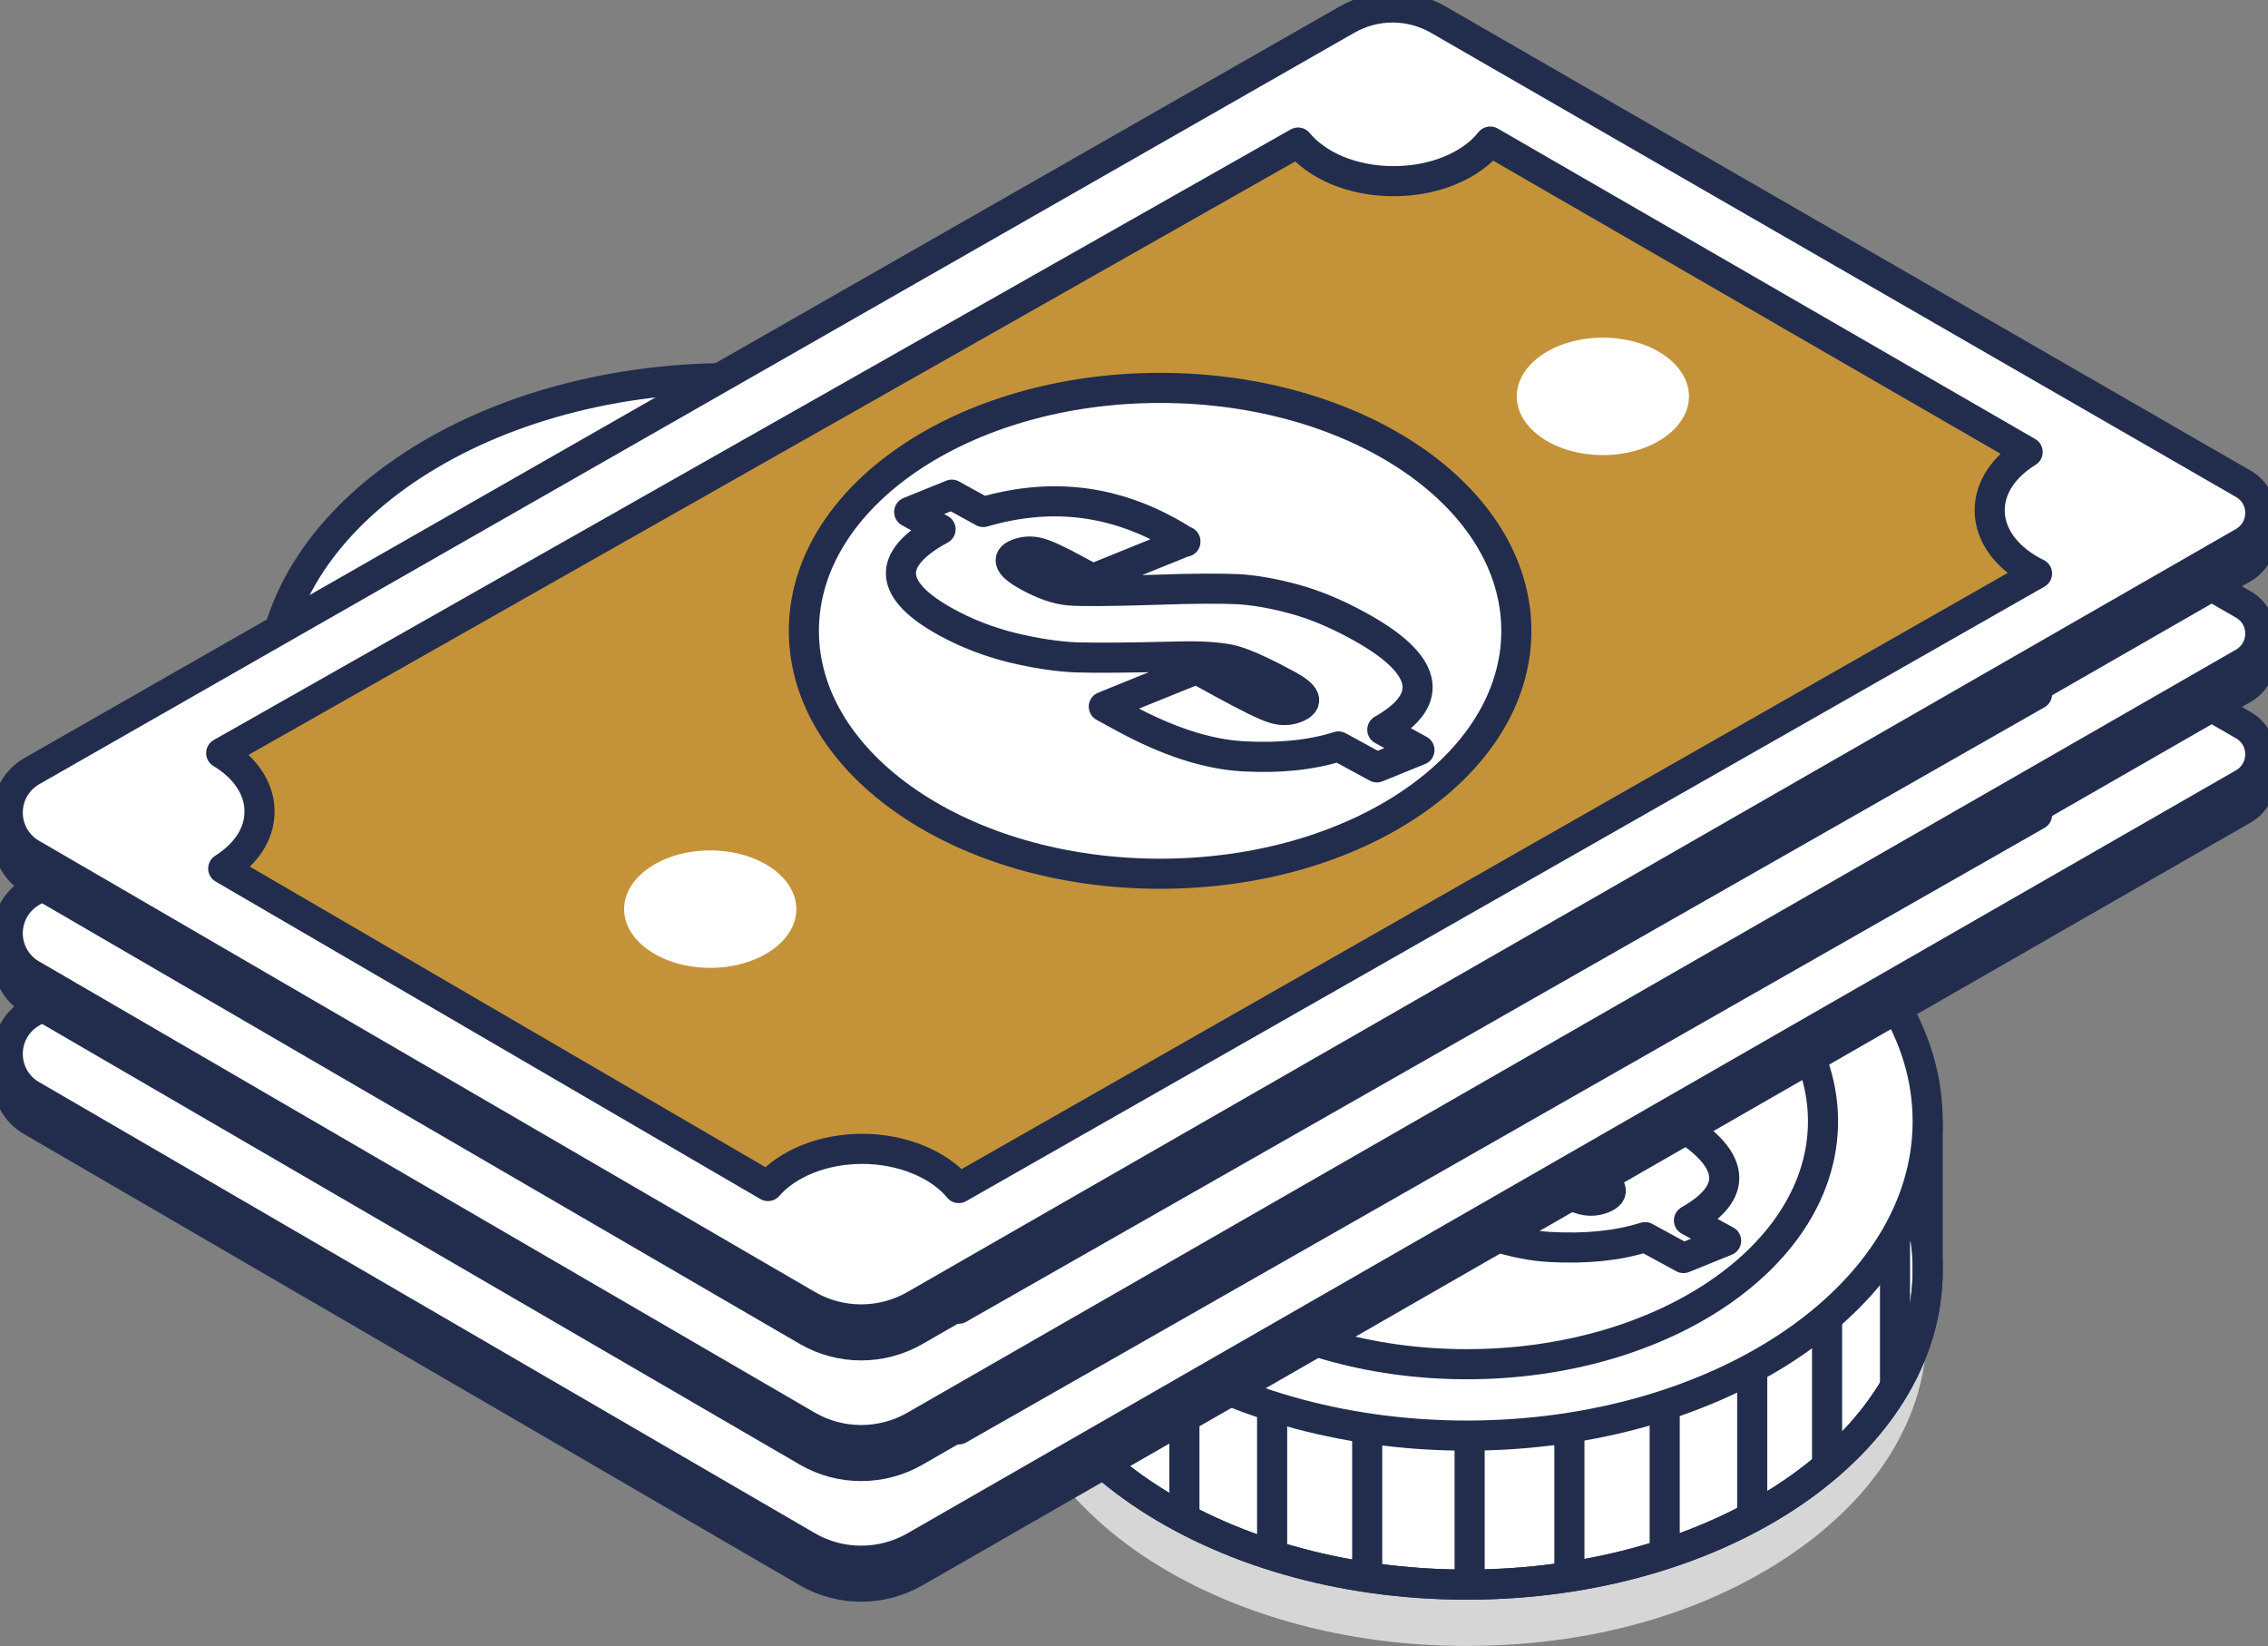 <svg width="113" height="82" viewBox="0 0 113 82" fill="none" xmlns="http://www.w3.org/2000/svg">
<rect x="0" y="0" width="113" height="82" fill="#808080" stroke="none"/>
<g clip-path="url(#clip0_1_151)">
<g style="mix-blend-mode:multiply">
<path d="M93.066 63.328C91.988 62.817 90.9 62.327 89.802 61.846C89.548 61.745 89.253 61.625 88.887 61.475C87.129 60.784 85.37 60.093 83.612 59.392C78.59 57.378 73.588 55.325 68.709 53.001C60.942 49.294 53.572 44.897 46.121 40.629C43.041 38.856 40.012 37.033 37.033 35.15H13.744C13.561 35.941 13.449 36.743 13.449 37.564C13.449 38.115 13.49 38.666 13.571 39.207L13.5 43.945C13.469 44.286 13.449 44.636 13.449 44.977C13.449 46.059 13.612 47.111 13.917 48.132C14.354 49.595 15.096 50.977 16.092 52.259C16.163 52.359 16.245 52.45 16.316 52.55C17.658 54.193 19.416 55.655 21.49 56.867C21.693 56.987 21.897 57.098 22.11 57.218C26.034 59.351 31.005 60.624 36.413 60.624C41.821 60.624 46.355 59.462 50.197 57.488C50.136 57.959 50.096 58.43 50.096 58.921C50.096 59.472 50.136 60.023 50.218 60.563L50.147 65.302C50.116 65.642 50.096 65.993 50.096 66.333C50.096 68.227 50.584 70.04 51.489 71.713C51.621 71.953 51.753 72.193 51.895 72.424C52.19 72.894 52.505 73.345 52.861 73.796C53.034 74.016 53.217 74.237 53.41 74.447C53.989 75.088 54.63 75.709 55.331 76.29C55.565 76.481 55.809 76.671 56.053 76.861C60.251 80.007 66.31 81.99 73.049 81.99C79.789 81.99 85.543 80.107 89.721 77.092C90.077 76.831 90.433 76.571 90.758 76.29C91.459 75.709 92.1 75.098 92.679 74.447C92.984 74.107 93.259 73.756 93.523 73.405C93.767 73.085 93.99 72.754 94.194 72.424C94.336 72.193 94.478 71.953 94.6 71.713C95.505 70.03 95.993 68.227 95.993 66.333V64.42C94.987 64.109 94.001 63.749 93.055 63.308L93.066 63.328Z" fill="#D6D6D6"/>
</g>
<path d="M56.653 34.489C52.779 29.59 45.176 26.255 36.433 26.255C27.691 26.255 20.087 29.59 16.214 34.489H13.622L13.52 41.23C13.51 41.461 13.469 41.681 13.469 41.911C13.469 50.556 23.747 57.568 36.433 57.568C49.12 57.568 59.397 50.556 59.397 41.911V34.489H56.653Z" fill="#00DEBF"/>
<path d="M36.433 57.568C49.116 57.568 59.397 50.559 59.397 41.911C59.397 33.264 49.116 26.255 36.433 26.255C23.751 26.255 13.469 33.264 13.469 41.911C13.469 50.559 23.751 57.568 36.433 57.568Z" fill="white"/>
<path d="M56.653 34.489C52.779 29.59 45.176 26.255 36.433 26.255C27.691 26.255 20.087 29.59 16.214 34.489H13.622L13.52 41.23C13.51 41.461 13.469 41.681 13.469 41.911C13.469 50.556 23.747 57.568 36.433 57.568C49.12 57.568 59.397 50.556 59.397 41.911V34.489H56.653Z" stroke="#222D4E" stroke-width="1.5" stroke-linejoin="round"/>
<path d="M36.433 57.568C49.116 57.568 59.397 50.559 59.397 41.911C59.397 33.264 49.116 26.255 36.433 26.255C23.751 26.255 13.469 33.264 13.469 41.911C13.469 50.559 23.751 57.568 36.433 57.568Z" stroke="#222D4E" stroke-width="1.5" stroke-linejoin="round"/>
<path d="M36.433 50.146C49.116 50.146 59.397 43.136 59.397 34.489C59.397 25.842 49.116 18.832 36.433 18.832C23.751 18.832 13.469 25.842 13.469 34.489C13.469 43.136 23.751 50.146 36.433 50.146Z" fill="white"/>
<path d="M36.433 50.146C49.116 50.146 59.397 43.136 59.397 34.489C59.397 25.842 49.116 18.832 36.433 18.832C23.751 18.832 13.469 25.842 13.469 34.489C13.469 43.136 23.751 50.146 36.433 50.146Z" stroke="#222D4E" stroke-width="1.5" stroke-linejoin="round"/>
<path d="M36.566 57.538C36.566 57.358 36.566 57.178 36.586 56.997V50.216" stroke="#222D4E" stroke-width="1.5" stroke-linejoin="round"/>
<path d="M41.557 57.028V49.795" stroke="#222D4E" stroke-width="1.5" stroke-linejoin="round"/>
<path d="M46.294 55.996V48.753" stroke="#222D4E" stroke-width="1.5" stroke-linejoin="round"/>
<path d="M50.665 54.253V46.98" stroke="#222D4E" stroke-width="1.5" stroke-linejoin="round"/>
<path d="M54.396 51.798V44.486" stroke="#222D4E" stroke-width="1.5" stroke-linejoin="round"/>
<path d="M57.781 47.681V40.409" stroke="#222D4E" stroke-width="1.5" stroke-linejoin="round"/>
<path d="M31.483 57.028V49.795" stroke="#222D4E" stroke-width="1.5" stroke-linejoin="round"/>
<path d="M26.735 55.996V48.753" stroke="#222D4E" stroke-width="1.5" stroke-linejoin="round"/>
<path d="M22.375 54.253V46.98" stroke="#222D4E" stroke-width="1.5" stroke-linejoin="round"/>
<path d="M18.644 51.798V44.486" stroke="#222D4E" stroke-width="1.5" stroke-linejoin="round"/>
<path d="M15.259 47.681V40.409" stroke="#222D4E" stroke-width="1.5" stroke-linejoin="round"/>
<path d="M36.433 46.59C46.236 46.59 54.182 41.172 54.182 34.489C54.182 27.806 46.236 22.388 36.433 22.388C26.631 22.388 18.684 27.806 18.684 34.489C18.684 41.172 26.631 46.59 36.433 46.59Z" fill="white"/>
<path d="M36.433 46.59C46.236 46.59 54.182 41.172 54.182 34.489C54.182 27.806 46.236 22.388 36.433 22.388C26.631 22.388 18.684 27.806 18.684 34.489C18.684 41.172 26.631 46.59 36.433 46.59Z" stroke="#222D4E" stroke-width="1.5" stroke-linejoin="round"/>
<path d="M37.704 30.041L33.079 31.915L32.265 31.474C31.401 31.003 30.781 30.712 30.405 30.612C30.029 30.512 29.673 30.532 29.317 30.672C29.033 30.783 28.941 30.933 29.033 31.123C29.124 31.314 29.399 31.524 29.856 31.774C30.629 32.195 31.31 32.435 31.91 32.486C32.499 32.536 33.933 32.526 36.2 32.456C38.131 32.385 39.503 32.385 40.337 32.425C41.17 32.465 42.096 32.636 43.122 32.916C44.149 33.197 45.206 33.638 46.304 34.239C48.053 35.19 49.028 36.102 49.232 36.973C49.435 37.845 48.866 38.656 47.514 39.427L49.364 40.439L47.239 41.301L45.328 40.259C43.966 40.69 42.38 40.85 40.581 40.75C38.782 40.65 36.789 39.988 34.593 38.796L33.638 38.275L38.263 36.402L39.463 37.063C40.784 37.785 41.648 38.215 42.065 38.346C42.482 38.486 42.868 38.476 43.234 38.325C43.549 38.195 43.671 38.045 43.6 37.855C43.529 37.674 43.275 37.464 42.838 37.224C41.74 36.623 40.876 36.222 40.255 36.022C39.635 35.821 38.629 35.741 37.216 35.781C34.868 35.841 33.211 35.851 32.265 35.821C31.32 35.781 30.253 35.621 29.084 35.34C27.915 35.05 26.817 34.629 25.81 34.078C24.346 33.277 23.584 32.486 23.533 31.714C23.482 30.943 24.133 30.182 25.505 29.44L23.94 28.579L26.064 27.717L27.63 28.579C29.246 28.108 30.822 27.948 32.357 28.108C33.892 28.268 35.376 28.749 36.83 29.541C37.033 29.651 37.328 29.821 37.704 30.061V30.041Z" fill="white"/>
<path d="M37.704 30.041L33.079 31.915L32.265 31.474C31.401 31.003 30.781 30.712 30.405 30.612C30.029 30.512 29.673 30.532 29.317 30.672C29.033 30.783 28.941 30.933 29.033 31.123C29.124 31.314 29.399 31.524 29.856 31.774C30.629 32.195 31.31 32.435 31.91 32.486C32.499 32.536 33.933 32.526 36.2 32.456C38.131 32.385 39.503 32.385 40.337 32.425C41.17 32.465 42.096 32.636 43.122 32.916C44.149 33.197 45.206 33.638 46.304 34.239C48.053 35.19 49.028 36.102 49.232 36.973C49.435 37.845 48.866 38.656 47.514 39.427L49.364 40.439L47.239 41.301L45.328 40.259C43.966 40.69 42.38 40.85 40.581 40.75C38.782 40.65 36.789 39.988 34.593 38.796L33.638 38.275L38.263 36.402L39.463 37.063C40.784 37.785 41.648 38.215 42.065 38.346C42.482 38.486 42.868 38.476 43.234 38.325C43.549 38.195 43.671 38.045 43.6 37.855C43.529 37.674 43.275 37.464 42.838 37.224C41.74 36.623 40.876 36.222 40.255 36.022C39.635 35.821 38.629 35.741 37.216 35.781C34.868 35.841 33.211 35.851 32.265 35.821C31.32 35.781 30.253 35.621 29.084 35.34C27.915 35.05 26.817 34.629 25.81 34.078C24.346 33.277 23.584 32.486 23.533 31.714C23.482 30.943 24.133 30.182 25.505 29.44L23.94 28.579L26.064 27.717L27.63 28.579C29.246 28.108 30.822 27.948 32.357 28.108C33.892 28.268 35.376 28.749 36.83 29.541C37.033 29.651 37.328 29.821 37.704 30.061V30.041Z" stroke="#222D4E" stroke-width="1.5" stroke-linejoin="round"/>
<path d="M93.299 55.855C89.426 50.957 81.823 47.621 73.08 47.621C64.338 47.621 56.734 50.957 52.861 55.855H50.269L50.167 62.597C50.157 62.827 50.116 63.048 50.116 63.278C50.116 71.923 60.394 78.935 73.08 78.935C85.767 78.935 96.044 71.923 96.044 63.278V55.855H93.299Z" fill="#00DEBF"/>
<path d="M73.08 78.935C85.763 78.935 96.044 71.925 96.044 63.278C96.044 54.631 85.763 47.621 73.08 47.621C60.398 47.621 50.116 54.631 50.116 63.278C50.116 71.925 60.398 78.935 73.08 78.935Z" fill="white"/>
<path d="M93.299 55.855C89.426 50.957 81.823 47.621 73.08 47.621C64.338 47.621 56.734 50.957 52.861 55.855H50.269L50.167 62.597C50.157 62.827 50.116 63.048 50.116 63.278C50.116 71.923 60.394 78.935 73.08 78.935C85.767 78.935 96.044 71.923 96.044 63.278V55.855H93.299Z" stroke="#222D4E" stroke-width="1.5" stroke-linejoin="round"/>
<path d="M73.08 78.935C85.763 78.935 96.044 71.925 96.044 63.278C96.044 54.631 85.763 47.621 73.08 47.621C60.398 47.621 50.116 54.631 50.116 63.278C50.116 71.925 60.398 78.935 73.08 78.935Z" stroke="#222D4E" stroke-width="1.5" stroke-linejoin="round"/>
<path d="M73.08 71.512C85.763 71.512 96.044 64.502 96.044 55.855C96.044 47.209 85.763 40.199 73.08 40.199C60.398 40.199 50.116 47.209 50.116 55.855C50.116 64.502 60.398 71.512 73.08 71.512Z" fill="white"/>
<path d="M73.08 71.512C85.763 71.512 96.044 64.502 96.044 55.855C96.044 47.209 85.763 40.199 73.08 40.199C60.398 40.199 50.116 47.209 50.116 55.855C50.116 64.502 60.398 71.512 73.08 71.512Z" stroke="#222D4E" stroke-width="1.5" stroke-linejoin="round"/>
<path d="M73.202 78.905C73.202 78.725 73.202 78.544 73.222 78.364V71.582" stroke="#222D4E" stroke-width="1.5" stroke-linejoin="round"/>
<path d="M78.193 78.394V71.162" stroke="#222D4E" stroke-width="1.5" stroke-linejoin="round"/>
<path d="M82.941 77.362V70.12" stroke="#222D4E" stroke-width="1.5" stroke-linejoin="round"/>
<path d="M87.302 75.619V68.347" stroke="#222D4E" stroke-width="1.5" stroke-linejoin="round"/>
<path d="M91.032 73.165V65.853" stroke="#222D4E" stroke-width="1.5" stroke-linejoin="round"/>
<path d="M94.417 69.048V61.776" stroke="#222D4E" stroke-width="1.5" stroke-linejoin="round"/>
<path d="M68.119 78.394V71.162" stroke="#222D4E" stroke-width="1.5" stroke-linejoin="round"/>
<path d="M63.382 77.362V70.12" stroke="#222D4E" stroke-width="1.5" stroke-linejoin="round"/>
<path d="M59.011 75.619V68.347" stroke="#222D4E" stroke-width="1.5" stroke-linejoin="round"/>
<path d="M55.29 73.165V65.853" stroke="#222D4E" stroke-width="1.5" stroke-linejoin="round"/>
<path d="M51.895 69.048V61.776" stroke="#222D4E" stroke-width="1.5" stroke-linejoin="round"/>
<path d="M73.08 67.956C82.883 67.956 90.829 62.538 90.829 55.855C90.829 49.172 82.883 43.755 73.08 43.755C63.278 43.755 55.331 49.172 55.331 55.855C55.331 62.538 63.278 67.956 73.08 67.956Z" fill="white"/>
<path d="M73.08 67.956C82.883 67.956 90.829 62.538 90.829 55.855C90.829 49.172 82.883 43.755 73.08 43.755C63.278 43.755 55.331 49.172 55.331 55.855C55.331 62.538 63.278 67.956 73.08 67.956Z" stroke="#222D4E" stroke-width="1.5" stroke-linejoin="round"/>
<path d="M74.341 51.408L69.715 53.281L68.902 52.84C68.038 52.37 67.418 52.079 67.042 51.979C66.666 51.879 66.31 51.899 65.954 52.039C65.669 52.149 65.578 52.3 65.669 52.49C65.761 52.68 66.035 52.891 66.493 53.141C67.265 53.562 67.947 53.802 68.546 53.852C69.136 53.902 70.569 53.892 72.836 53.822C74.768 53.752 76.14 53.752 76.974 53.792C77.807 53.832 78.732 54.002 79.759 54.283C80.786 54.563 81.843 55.004 82.941 55.605C84.689 56.557 85.665 57.468 85.868 58.34C86.072 59.211 85.502 60.023 84.15 60.794L86.001 61.806L83.876 62.667L81.965 61.626C80.603 62.056 79.017 62.217 77.218 62.116C75.418 62.016 73.426 61.355 71.23 60.163L70.274 59.642L74.9 57.769L76.099 58.43C77.421 59.151 78.285 59.582 78.702 59.712C79.118 59.852 79.505 59.843 79.871 59.692C80.186 59.562 80.308 59.412 80.237 59.221C80.165 59.041 79.911 58.831 79.474 58.59C78.376 57.989 77.512 57.589 76.892 57.388C76.272 57.188 75.266 57.108 73.853 57.148C71.504 57.208 69.847 57.218 68.902 57.188C67.957 57.148 66.889 56.988 65.72 56.707C64.551 56.417 63.453 55.996 62.447 55.445C60.983 54.644 60.221 53.852 60.17 53.081C60.119 52.31 60.77 51.548 62.142 50.807L60.577 49.946L62.701 49.084L64.267 49.946C65.883 49.475 67.459 49.315 68.994 49.475C70.529 49.635 72.013 50.116 73.466 50.907C73.67 51.017 73.965 51.188 74.341 51.428V51.408Z" fill="white"/>
<path d="M74.341 51.408L69.715 53.281L68.902 52.84C68.038 52.37 67.418 52.079 67.042 51.979C66.666 51.879 66.31 51.899 65.954 52.039C65.669 52.149 65.578 52.3 65.669 52.49C65.761 52.68 66.035 52.891 66.493 53.141C67.265 53.562 67.947 53.802 68.546 53.852C69.136 53.902 70.569 53.892 72.836 53.822C74.768 53.752 76.14 53.752 76.974 53.792C77.807 53.832 78.732 54.002 79.759 54.283C80.786 54.563 81.843 55.004 82.941 55.605C84.689 56.557 85.665 57.468 85.868 58.34C86.072 59.211 85.502 60.023 84.15 60.794L86.001 61.806L83.876 62.667L81.965 61.626C80.603 62.056 79.017 62.217 77.218 62.116C75.418 62.016 73.426 61.355 71.23 60.163L70.274 59.642L74.9 57.769L76.099 58.43C77.421 59.151 78.285 59.582 78.702 59.712C79.118 59.852 79.505 59.843 79.871 59.692C80.186 59.562 80.308 59.412 80.237 59.221C80.165 59.041 79.911 58.831 79.474 58.59C78.376 57.989 77.512 57.589 76.892 57.388C76.272 57.188 75.266 57.108 73.853 57.148C71.504 57.208 69.847 57.218 68.902 57.188C67.957 57.148 66.889 56.988 65.72 56.707C64.551 56.417 63.453 55.996 62.447 55.445C60.983 54.644 60.221 53.852 60.17 53.081C60.119 52.31 60.77 51.548 62.142 50.807L60.577 49.946L62.701 49.084L64.267 49.946C65.883 49.475 67.459 49.315 68.994 49.475C70.529 49.635 72.013 50.116 73.466 50.907C73.67 51.017 73.965 51.188 74.341 51.428V51.408Z" stroke="#222D4E" stroke-width="1.5" stroke-linejoin="round"/>
<path d="M1.576 55.845L40.235 78.324C41.882 79.275 43.925 79.275 45.582 78.324L111.77 40.319C112.898 39.668 112.898 38.055 111.77 37.414L71.667 14.305C70.254 13.493 68.516 13.493 67.103 14.305L1.596 51.718C-0.01 52.64 -0.02 54.924 1.586 55.855L1.576 55.845Z" fill="white"/>
<path d="M1.576 55.845L40.235 78.324C41.882 79.275 43.925 79.275 45.582 78.324L111.77 40.319C112.898 39.668 112.898 38.055 111.77 37.414L71.667 14.305C70.254 13.493 68.516 13.493 67.103 14.305L1.596 51.718C-0.01 52.64 -0.02 54.924 1.586 55.855L1.576 55.845Z" stroke="#222D4E" stroke-width="1.5" stroke-linejoin="round"/>
<path d="M1.576 54.553L40.235 77.032C41.882 77.983 43.925 77.983 45.582 77.032L111.77 39.027C112.898 38.376 112.898 36.763 111.77 36.122L71.667 13.012C70.254 12.201 68.516 12.201 67.103 13.012L1.596 50.426C-0.01 51.348 -0.02 53.632 1.586 54.563L1.576 54.553Z" fill="white"/>
<path d="M1.576 54.553L40.235 77.032C41.882 77.983 43.925 77.983 45.582 77.032L111.77 39.027C112.898 38.376 112.898 36.763 111.77 36.122L71.667 13.012C70.254 12.201 68.516 12.201 67.103 13.012L1.596 50.426C-0.01 51.348 -0.02 53.632 1.586 54.563L1.576 54.553Z" stroke="#222D4E" stroke-width="1.5" stroke-linejoin="round"/>
<path d="M99.134 37.434C99.134 36.282 99.866 35.25 101.025 34.539L74.249 19.073C73.314 20.255 71.504 21.046 69.441 21.046C67.377 21.046 65.629 20.275 64.673 19.123L11.02 49.535C12.189 50.236 12.931 51.278 12.931 52.44C12.931 53.602 12.229 54.573 11.121 55.284L38.263 71.101C39.229 69.99 40.977 69.248 42.97 69.248C44.962 69.248 46.822 70.04 47.768 71.202L101.493 40.589C100.07 39.898 99.134 38.746 99.134 37.444V37.434Z" fill="#00DEBF"/>
<path d="M99.134 37.434C99.134 36.282 99.866 35.25 101.025 34.539L74.249 19.073C73.314 20.255 71.504 21.046 69.441 21.046C67.377 21.046 65.629 20.275 64.673 19.123L11.02 49.535C12.189 50.236 12.931 51.278 12.931 52.44C12.931 53.602 12.229 54.573 11.121 55.284L38.263 71.101C39.229 69.99 40.977 69.248 42.97 69.248C44.962 69.248 46.822 70.04 47.768 71.202L101.493 40.589C100.07 39.898 99.134 38.746 99.134 37.444V37.434Z" stroke="#222D4E" stroke-width="1.5" stroke-linejoin="round"/>
<path d="M57.801 55.545C67.604 55.545 75.55 50.127 75.55 43.444C75.55 36.761 67.604 31.344 57.801 31.344C47.999 31.344 40.052 36.761 40.052 43.444C40.052 50.127 47.999 55.545 57.801 55.545Z" fill="white"/>
<path d="M57.801 55.545C67.604 55.545 75.55 50.127 75.55 43.444C75.55 36.761 67.604 31.344 57.801 31.344C47.999 31.344 40.052 36.761 40.052 43.444C40.052 50.127 47.999 55.545 57.801 55.545Z" stroke="#222D4E" stroke-width="1.5" stroke-linejoin="round"/>
<path d="M59.062 38.987L54.437 40.86L53.623 40.419C52.759 39.948 52.139 39.658 51.763 39.558C51.387 39.458 51.031 39.477 50.675 39.618C50.391 39.728 50.299 39.878 50.391 40.069C50.482 40.249 50.757 40.469 51.214 40.72C51.987 41.14 52.668 41.381 53.267 41.431C53.857 41.481 55.29 41.471 57.557 41.401C59.489 41.331 60.861 41.331 61.695 41.371C62.518 41.421 63.453 41.581 64.48 41.862C65.507 42.142 66.564 42.583 67.662 43.184C69.41 44.136 70.386 45.047 70.59 45.919C70.793 46.79 70.224 47.601 68.871 48.373L70.722 49.384L68.597 50.246L66.686 49.204C65.324 49.635 63.738 49.795 61.939 49.695C60.139 49.595 58.147 48.944 55.951 47.742L54.996 47.221L59.621 45.347L60.82 46.009C62.142 46.73 63.006 47.161 63.423 47.291C63.84 47.431 64.226 47.421 64.592 47.271C64.907 47.141 65.029 46.99 64.958 46.8C64.887 46.62 64.632 46.409 64.195 46.169C63.097 45.568 62.233 45.167 61.613 44.967C60.993 44.767 59.987 44.686 58.574 44.727C56.226 44.787 54.569 44.797 53.623 44.767C52.678 44.727 51.611 44.566 50.441 44.286C49.272 43.995 48.175 43.575 47.168 43.024C45.704 42.222 44.942 41.431 44.891 40.66C44.84 39.888 45.501 39.127 46.863 38.386L45.298 37.524L47.422 36.663L48.988 37.524C50.604 37.053 52.18 36.893 53.715 37.053C55.25 37.214 56.734 37.694 58.188 38.486C58.391 38.596 58.686 38.766 59.062 39.007V38.987Z" fill="white"/>
<path d="M59.062 38.987L54.437 40.86L53.623 40.419C52.759 39.948 52.139 39.658 51.763 39.558C51.387 39.458 51.031 39.477 50.675 39.618C50.391 39.728 50.299 39.878 50.391 40.069C50.482 40.249 50.757 40.469 51.214 40.72C51.987 41.14 52.668 41.381 53.267 41.431C53.857 41.481 55.29 41.471 57.557 41.401C59.489 41.331 60.861 41.331 61.695 41.371C62.518 41.421 63.453 41.581 64.48 41.862C65.507 42.142 66.564 42.583 67.662 43.184C69.41 44.136 70.386 45.047 70.59 45.919C70.793 46.79 70.224 47.601 68.871 48.373L70.722 49.384L68.597 50.246L66.686 49.204C65.324 49.635 63.738 49.795 61.939 49.695C60.139 49.595 58.147 48.944 55.951 47.742L54.996 47.221L59.621 45.347L60.82 46.009C62.142 46.73 63.006 47.161 63.423 47.291C63.84 47.431 64.226 47.421 64.592 47.271C64.907 47.141 65.029 46.99 64.958 46.8C64.887 46.62 64.632 46.409 64.195 46.169C63.097 45.568 62.233 45.167 61.613 44.967C60.993 44.767 59.987 44.686 58.574 44.727C56.226 44.787 54.569 44.797 53.623 44.767C52.678 44.727 51.611 44.566 50.441 44.286C49.272 43.995 48.175 43.575 47.168 43.024C45.704 42.222 44.942 41.431 44.891 40.66C44.84 39.888 45.501 39.127 46.863 38.386L45.298 37.524L47.422 36.663L48.988 37.524C50.604 37.053 52.18 36.893 53.715 37.053C55.25 37.214 56.734 37.694 58.188 38.486C58.391 38.596 58.686 38.766 59.062 39.007V38.987Z" stroke="#222D4E" stroke-width="1.5" stroke-linejoin="round"/>
<path d="M35.386 54.383C33.018 54.383 31.096 55.695 31.096 57.308C31.096 58.921 33.018 60.233 35.386 60.233C37.755 60.233 39.676 58.921 39.676 57.308C39.676 55.695 37.755 54.383 35.386 54.383Z" fill="white"/>
<path d="M79.86 28.839C77.492 28.839 75.571 30.151 75.571 31.764C75.571 33.377 77.492 34.689 79.86 34.689C82.229 34.689 84.15 33.377 84.15 31.764C84.15 30.151 82.229 28.839 79.86 28.839Z" fill="white"/>
<path d="M1.576 49.835L40.235 72.314C41.882 73.265 43.925 73.265 45.582 72.314L111.77 34.309C112.898 33.657 112.898 32.045 111.77 31.404L71.667 8.294C70.254 7.483 68.516 7.483 67.103 8.294L1.596 45.708C-0.01 46.63 -0.02 48.914 1.586 49.845L1.576 49.835Z" fill="white"/>
<path d="M1.576 49.835L40.235 72.314C41.882 73.265 43.925 73.265 45.582 72.314L111.77 34.309C112.898 33.657 112.898 32.045 111.77 31.404L71.667 8.294C70.254 7.483 68.516 7.483 67.103 8.294L1.596 45.708C-0.01 46.63 -0.02 48.914 1.586 49.845L1.576 49.835Z" stroke="#222D4E" stroke-width="1.5" stroke-linejoin="round"/>
<path d="M1.576 48.543L40.235 71.021C41.882 71.973 43.925 71.973 45.582 71.021L111.77 33.017C112.898 32.365 112.898 30.753 111.77 30.111L71.667 6.992C70.254 6.181 68.516 6.181 67.103 6.992L1.596 44.416C-0.01 45.337 -0.02 47.621 1.586 48.553L1.576 48.543Z" fill="white"/>
<path d="M1.576 48.543L40.235 71.021C41.882 71.973 43.925 71.973 45.582 71.021L111.77 33.017C112.898 32.365 112.898 30.753 111.77 30.111L71.667 6.992C70.254 6.181 68.516 6.181 67.103 6.992L1.596 44.416C-0.01 45.337 -0.02 47.621 1.586 48.553L1.576 48.543Z" stroke="#222D4E" stroke-width="1.5" stroke-linejoin="round"/>
<path d="M99.134 31.424C99.134 30.272 99.866 29.24 101.025 28.529L74.249 13.062C73.314 14.244 71.504 15.036 69.441 15.036C67.377 15.036 65.629 14.264 64.673 13.112L11.02 43.524C12.189 44.225 12.931 45.267 12.931 46.429C12.931 47.591 12.229 48.563 11.121 49.274L38.263 65.091C39.229 63.979 40.977 63.238 42.97 63.238C44.962 63.238 46.822 64.029 47.768 65.191L101.493 34.579C100.07 33.888 99.134 32.736 99.134 31.434V31.424Z" fill="#00DEBF"/>
<path d="M99.134 31.424C99.134 30.272 99.866 29.24 101.025 28.529L74.249 13.062C73.314 14.244 71.504 15.036 69.441 15.036C67.377 15.036 65.629 14.264 64.673 13.112L11.02 43.524C12.189 44.225 12.931 45.267 12.931 46.429C12.931 47.591 12.229 48.563 11.121 49.274L38.263 65.091C39.229 63.979 40.977 63.238 42.97 63.238C44.962 63.238 46.822 64.029 47.768 65.191L101.493 34.579C100.07 33.888 99.134 32.736 99.134 31.434V31.424Z" stroke="#222D4E" stroke-width="1.5" stroke-linejoin="round"/>
<path d="M57.801 49.535C67.604 49.535 75.55 44.117 75.55 37.434C75.55 30.751 67.604 25.333 57.801 25.333C47.999 25.333 40.052 30.751 40.052 37.434C40.052 44.117 47.999 49.535 57.801 49.535Z" fill="white"/>
<path d="M57.801 49.535C67.604 49.535 75.55 44.117 75.55 37.434C75.55 30.751 67.604 25.333 57.801 25.333C47.999 25.333 40.052 30.751 40.052 37.434C40.052 44.117 47.999 49.535 57.801 49.535Z" stroke="#222D4E" stroke-width="1.5" stroke-linejoin="round"/>
<path d="M59.062 32.976L54.437 34.85L53.623 34.409C52.759 33.938 52.139 33.648 51.763 33.547C51.387 33.447 51.031 33.467 50.675 33.607C50.391 33.718 50.299 33.868 50.391 34.058C50.482 34.239 50.757 34.459 51.214 34.709C51.987 35.13 52.668 35.37 53.267 35.42C53.857 35.471 55.29 35.461 57.557 35.391C59.489 35.32 60.861 35.32 61.695 35.36C62.518 35.41 63.453 35.571 64.48 35.851C65.507 36.132 66.564 36.572 67.662 37.173C69.41 38.125 70.386 39.037 70.59 39.908C70.793 40.78 70.224 41.591 68.871 42.362L70.722 43.374L68.597 44.236L66.686 43.194C65.324 43.624 63.738 43.785 61.939 43.685C60.139 43.584 58.147 42.933 55.951 41.731L54.996 41.21L59.621 39.337L60.82 39.998C62.142 40.72 63.006 41.15 63.423 41.281C63.84 41.421 64.226 41.411 64.592 41.261C64.907 41.13 65.029 40.98 64.958 40.79C64.887 40.609 64.632 40.399 64.195 40.159C63.097 39.558 62.233 39.157 61.613 38.957C60.993 38.756 59.987 38.676 58.574 38.716C56.226 38.776 54.569 38.786 53.623 38.756C52.678 38.716 51.611 38.556 50.441 38.275C49.272 37.985 48.175 37.564 47.168 37.013C45.704 36.212 44.942 35.42 44.891 34.649C44.84 33.878 45.501 33.117 46.863 32.375L45.298 31.514L47.422 30.652L48.988 31.514C50.604 31.043 52.18 30.883 53.715 31.043C55.25 31.203 56.734 31.684 58.188 32.475C58.391 32.586 58.686 32.756 59.062 32.996V32.976Z" fill="white"/>
<path d="M59.062 32.976L54.437 34.85L53.623 34.409C52.759 33.938 52.139 33.648 51.763 33.547C51.387 33.447 51.031 33.467 50.675 33.607C50.391 33.718 50.299 33.868 50.391 34.058C50.482 34.239 50.757 34.459 51.214 34.709C51.987 35.13 52.668 35.37 53.267 35.42C53.857 35.471 55.29 35.461 57.557 35.391C59.489 35.32 60.861 35.32 61.695 35.36C62.518 35.41 63.453 35.571 64.48 35.851C65.507 36.132 66.564 36.572 67.662 37.173C69.41 38.125 70.386 39.037 70.59 39.908C70.793 40.78 70.224 41.591 68.871 42.362L70.722 43.374L68.597 44.236L66.686 43.194C65.324 43.625 63.738 43.785 61.939 43.685C60.139 43.584 58.147 42.933 55.951 41.731L54.996 41.21L59.621 39.337L60.82 39.998C62.142 40.72 63.006 41.15 63.423 41.281C63.84 41.421 64.226 41.411 64.592 41.261C64.907 41.13 65.029 40.98 64.958 40.79C64.887 40.609 64.632 40.399 64.195 40.159C63.097 39.558 62.233 39.157 61.613 38.957C60.993 38.756 59.987 38.676 58.574 38.716C56.226 38.776 54.569 38.786 53.623 38.756C52.678 38.716 51.611 38.556 50.441 38.275C49.272 37.985 48.175 37.564 47.168 37.013C45.704 36.212 44.942 35.42 44.891 34.649C44.84 33.878 45.501 33.117 46.863 32.375L45.298 31.514L47.422 30.652L48.988 31.514C50.604 31.043 52.18 30.883 53.715 31.043C55.25 31.203 56.734 31.684 58.188 32.475C58.391 32.586 58.686 32.756 59.062 32.996V32.976Z" stroke="#222D4E" stroke-width="1.5" stroke-linejoin="round"/>
<path d="M35.386 48.373C33.018 48.373 31.096 49.685 31.096 51.298C31.096 52.91 33.018 54.223 35.386 54.223C37.755 54.223 39.676 52.91 39.676 51.298C39.676 49.685 37.755 48.373 35.386 48.373Z" fill="white"/>
<path d="M79.86 22.829C77.492 22.829 75.571 24.141 75.571 25.754C75.571 27.367 77.492 28.679 79.86 28.679C82.229 28.679 84.15 27.367 84.15 25.754C84.15 24.141 82.229 22.829 79.86 22.829Z" fill="white"/>
<path d="M1.576 43.825L40.235 66.303C41.882 67.255 43.925 67.255 45.582 66.303L111.77 28.298C112.898 27.647 112.898 26.035 111.77 25.393L71.667 2.274C70.254 1.463 68.516 1.463 67.103 2.274L1.596 39.698C-0.01 40.619 -0.02 42.903 1.586 43.835L1.576 43.825Z" fill="white"/>
<path d="M1.576 43.825L40.235 66.303C41.882 67.255 43.925 67.255 45.582 66.303L111.77 28.298C112.898 27.647 112.898 26.035 111.77 25.393L71.667 2.274C70.254 1.463 68.516 1.463 67.103 2.274L1.596 39.698C-0.01 40.619 -0.02 42.903 1.586 43.835L1.576 43.825Z" stroke="#222D4E" stroke-width="1.5" stroke-linejoin="round"/>
<path d="M1.576 42.533L40.235 65.011C41.882 65.963 43.925 65.963 45.582 65.011L111.77 27.006C112.898 26.355 112.898 24.742 111.77 24.101L71.667 0.982C70.254 0.17 68.516 0.17 67.103 0.982L1.596 38.406C-0.01 39.327 -0.02 41.611 1.586 42.543L1.576 42.533Z" fill="white"/>
<path d="M1.576 42.533L40.235 65.011C41.882 65.963 43.925 65.963 45.582 65.011L111.77 27.006C112.898 26.355 112.898 24.742 111.77 24.101L71.667 0.982C70.254 0.17 68.516 0.17 67.103 0.982L1.596 38.406C-0.01 39.327 -0.02 41.611 1.586 42.543L1.576 42.533Z" stroke="#222D4E" stroke-width="1.5" stroke-linejoin="round"/>
<path d="M99.134 25.413C99.134 24.261 99.866 23.23 101.025 22.518L74.249 7.052C73.314 8.234 71.504 9.025 69.441 9.025C67.377 9.025 65.629 8.254 64.673 7.102L11.02 37.514C12.188 38.215 12.931 39.257 12.931 40.419C12.931 41.581 12.229 42.553 11.121 43.264L38.263 59.081C39.229 57.969 40.977 57.228 42.97 57.228C44.962 57.228 46.822 58.019 47.768 59.181L101.493 28.569C100.07 27.878 99.134 26.726 99.134 25.423V25.413Z" fill="#C49339"/>
<path d="M99.134 25.413C99.134 24.261 99.866 23.23 101.025 22.518L74.249 7.052C73.314 8.234 71.504 9.025 69.441 9.025C67.377 9.025 65.629 8.254 64.673 7.102L11.02 37.514C12.188 38.215 12.931 39.257 12.931 40.419C12.931 41.581 12.229 42.553 11.121 43.264L38.263 59.081C39.229 57.969 40.977 57.228 42.97 57.228C44.962 57.228 46.822 58.019 47.768 59.181L101.493 28.569C100.07 27.878 99.134 26.726 99.134 25.423V25.413Z" stroke="#222D4E" stroke-width="1.5" stroke-linejoin="round"/>
<path d="M57.801 43.524C67.604 43.524 75.55 38.107 75.55 31.424C75.55 24.741 67.604 19.323 57.801 19.323C47.999 19.323 40.052 24.741 40.052 31.424C40.052 38.107 47.999 43.524 57.801 43.524Z" fill="white"/>
<path d="M57.801 43.524C67.604 43.524 75.55 38.107 75.55 31.424C75.55 24.741 67.604 19.323 57.801 19.323C47.999 19.323 40.052 24.741 40.052 31.424C40.052 38.107 47.999 43.524 57.801 43.524Z" stroke="#222D4E" stroke-width="1.5" stroke-linejoin="round"/>
<path d="M59.062 26.966L54.437 28.839L53.623 28.399C52.759 27.928 52.139 27.637 51.763 27.537C51.387 27.437 51.031 27.457 50.675 27.597C50.391 27.707 50.299 27.858 50.391 28.048C50.482 28.228 50.757 28.449 51.214 28.699C51.987 29.12 52.668 29.36 53.267 29.41C53.857 29.46 55.29 29.451 57.557 29.38C59.489 29.31 60.861 29.31 61.695 29.35C62.518 29.4 63.453 29.561 64.48 29.841C65.507 30.122 66.564 30.562 67.662 31.163C69.41 32.115 70.386 33.027 70.59 33.898C70.793 34.77 70.224 35.581 68.871 36.352L70.722 37.364L68.597 38.225L66.686 37.184C65.324 37.614 63.738 37.775 61.939 37.675C60.139 37.574 58.147 36.923 55.951 35.721L54.996 35.2L59.621 33.327L60.82 33.988C62.142 34.709 63.006 35.14 63.423 35.27C63.84 35.411 64.226 35.401 64.592 35.25C64.907 35.12 65.029 34.97 64.958 34.78C64.887 34.599 64.632 34.389 64.195 34.148C63.097 33.547 62.233 33.147 61.613 32.946C60.993 32.746 59.987 32.666 58.574 32.706C56.226 32.766 54.569 32.776 53.623 32.746C52.678 32.706 51.61 32.546 50.441 32.265C49.272 31.975 48.175 31.554 47.168 31.003C45.704 30.202 44.942 29.41 44.891 28.639C44.84 27.868 45.501 27.107 46.863 26.365L45.298 25.504L47.422 24.642L48.988 25.504C50.604 25.033 52.18 24.873 53.715 25.033C55.25 25.193 56.734 25.674 58.188 26.465C58.391 26.576 58.686 26.746 59.062 26.986V26.966Z" fill="white"/>
<path d="M59.062 26.966L54.437 28.839L53.623 28.399C52.759 27.928 52.139 27.637 51.763 27.537C51.387 27.437 51.031 27.457 50.675 27.597C50.391 27.707 50.299 27.858 50.391 28.048C50.482 28.228 50.757 28.449 51.214 28.699C51.987 29.12 52.668 29.36 53.267 29.41C53.857 29.46 55.29 29.451 57.557 29.38C59.489 29.31 60.861 29.31 61.695 29.35C62.518 29.4 63.453 29.561 64.48 29.841C65.507 30.122 66.564 30.562 67.662 31.163C69.41 32.115 70.386 33.027 70.59 33.898C70.793 34.77 70.224 35.581 68.871 36.352L70.722 37.364L68.597 38.225L66.686 37.184C65.324 37.614 63.738 37.775 61.939 37.675C60.139 37.574 58.147 36.923 55.951 35.721L54.996 35.2L59.621 33.327L60.82 33.988C62.142 34.709 63.006 35.14 63.423 35.27C63.84 35.411 64.226 35.401 64.592 35.25C64.907 35.12 65.029 34.97 64.958 34.78C64.887 34.599 64.632 34.389 64.195 34.148C63.097 33.547 62.233 33.147 61.613 32.946C60.993 32.746 59.987 32.666 58.574 32.706C56.226 32.766 54.569 32.776 53.623 32.746C52.678 32.706 51.61 32.546 50.441 32.265C49.272 31.975 48.175 31.554 47.168 31.003C45.704 30.202 44.942 29.41 44.891 28.639C44.84 27.868 45.501 27.107 46.863 26.365L45.298 25.504L47.422 24.642L48.988 25.504C50.604 25.033 52.18 24.873 53.715 25.033C55.25 25.193 56.734 25.674 58.188 26.465C58.391 26.576 58.686 26.746 59.062 26.986V26.966Z" stroke="#222D4E" stroke-width="1.5" stroke-linejoin="round"/>
<path d="M35.386 42.362C33.018 42.362 31.096 43.675 31.096 45.287C31.096 46.9 33.018 48.212 35.386 48.212C37.755 48.212 39.676 46.9 39.676 45.287C39.676 43.675 37.755 42.362 35.386 42.362Z" fill="white"/>
<path d="M79.86 16.819C77.492 16.819 75.57 18.131 75.57 19.744C75.57 21.357 77.492 22.669 79.86 22.669C82.229 22.669 84.15 21.357 84.15 19.744C84.15 18.131 82.229 16.819 79.86 16.819Z" fill="white"/>
</g>
<defs>
<clipPath id="clip0_1_151">
<rect width="113" height="82" fill="white"/>
</clipPath>
</defs>
</svg>

